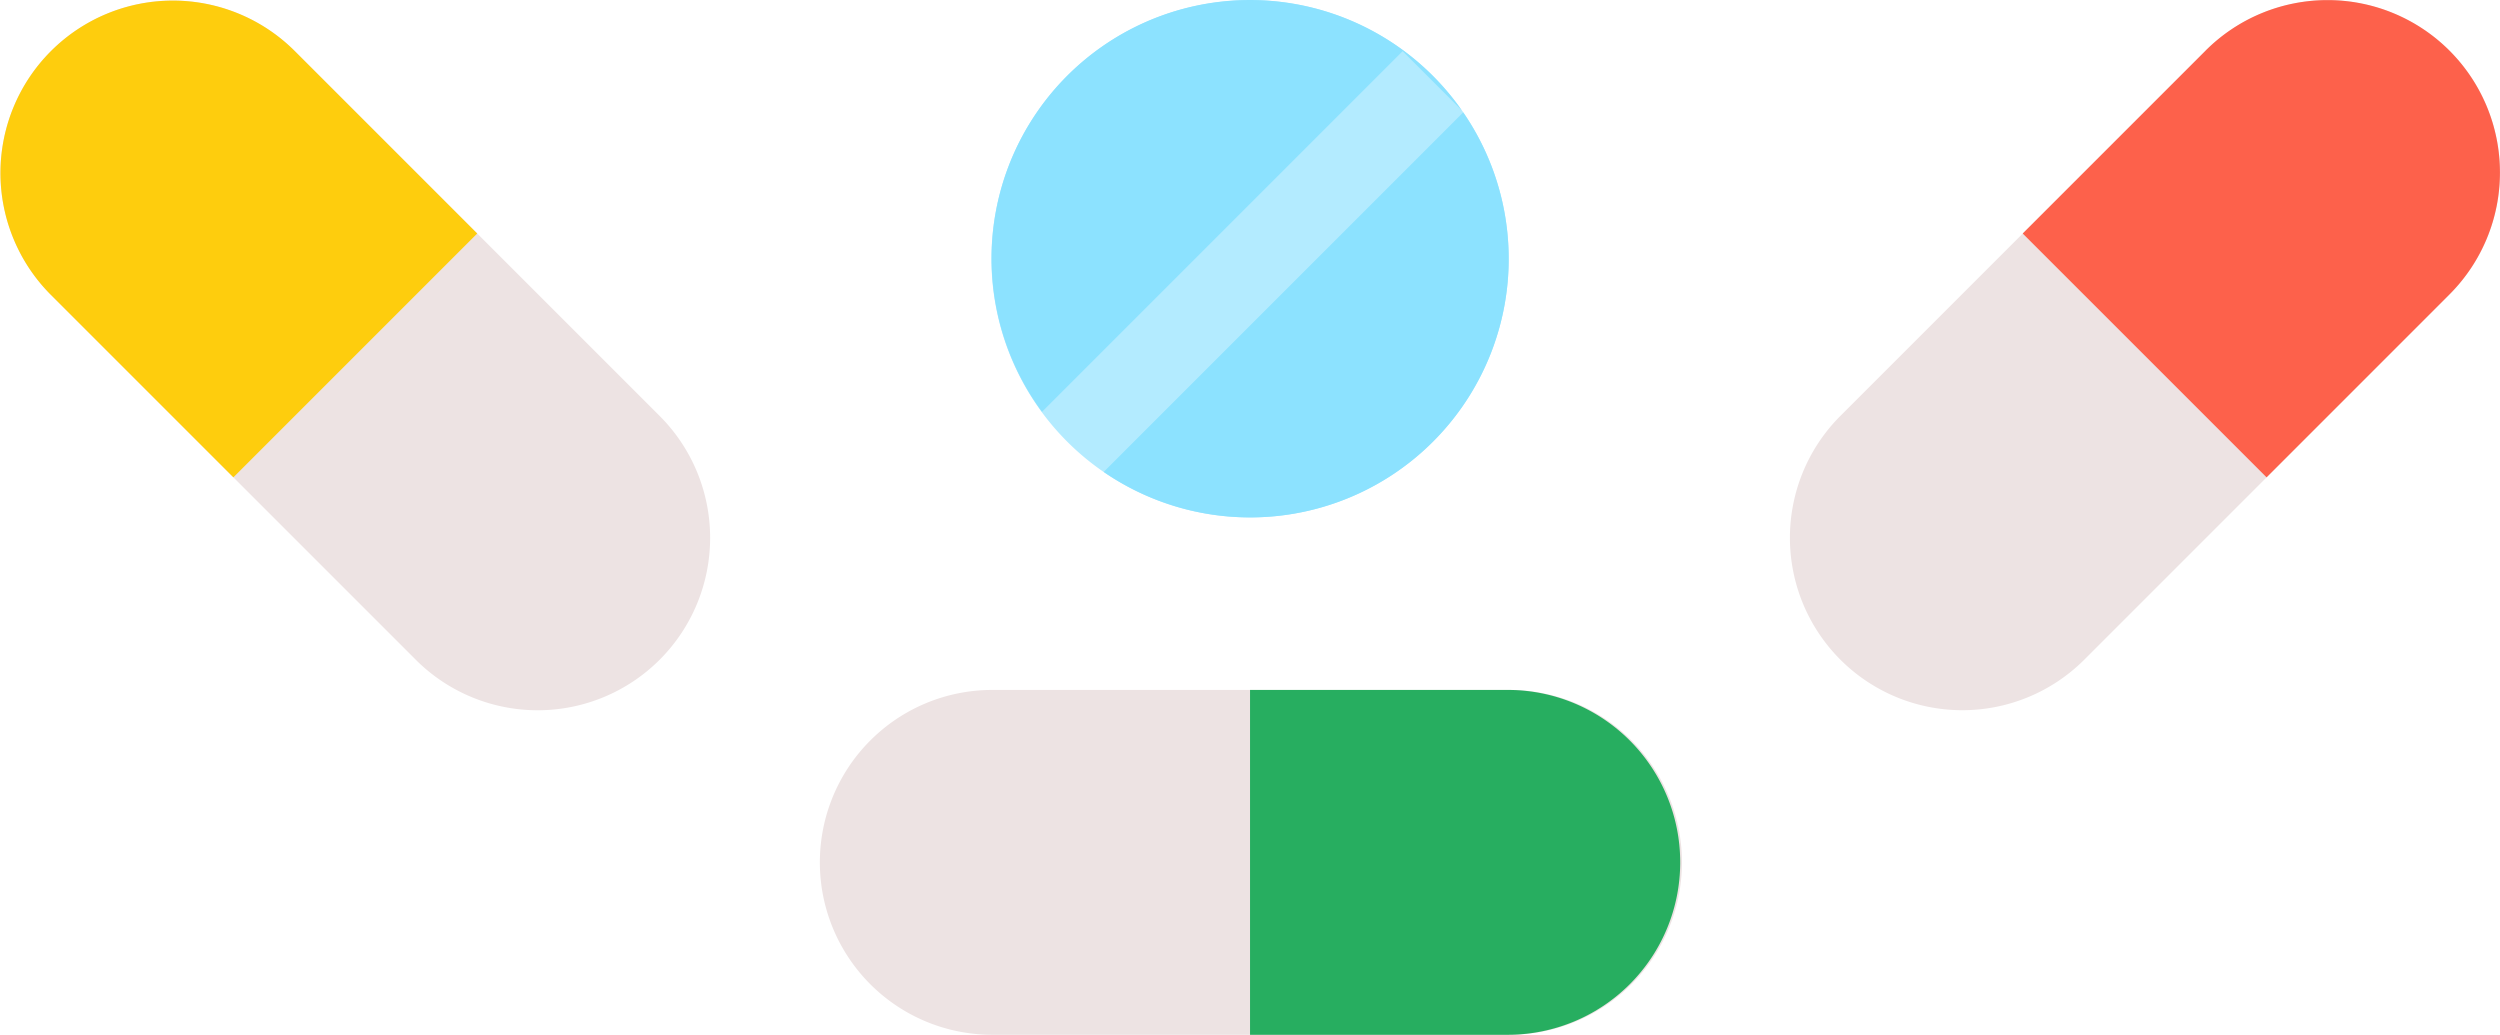 <svg xmlns="http://www.w3.org/2000/svg" width="550.846" height="228" viewBox="0 0 550.846 228">
  <g id="Group_421" data-name="Group 421" transform="translate(-0.266 -0.848)">
    <path id="Path_1728" data-name="Path 1728" d="M86.782,114.823A56.986,56.986,0,1,0,29.8,57.837,56.985,56.985,0,0,0,86.782,114.823Z" transform="translate(188.918 0.025)" fill="#b3ebff"/>
    <path id="Path_1730" data-name="Path 1730" d="M112.356,4.2,33.141,83.411A56.963,56.963,0,0,0,112.356,4.2Z" transform="translate(210.309 21.416)" fill="#8ce2ff"/>
    <path id="Path_1731" data-name="Path 1731" d="M120.378,12.125l13,13a56.937,56.937,0,0,0-93.27,65.33q.4.57.812,1.129Z" transform="translate(188.943 0)" fill="#8ce2ff"/>
    <path id="Path_1732" data-name="Path 1732" d="M176.622,21.4H62.65a37.991,37.991,0,0,0,0,75.981H176.622a37.991,37.991,0,1,0,0-75.981Z" transform="translate(156.058 131.468)" fill="#ede3e3"/>
    <path id="Path_1733" data-name="Path 1733" d="M94.486,21.4H37.5V97.38H94.486a37.991,37.991,0,0,0,0-75.981Z" transform="translate(238.197 131.468)" fill="#27ae60"/>
    <path id="Path_1734" data-name="Path 1734" d="M198.908,11.978a37.992,37.992,0,0,0-53.727,0L64.591,92.569a37.99,37.99,0,0,0,53.726,53.725l80.59-80.59A37.991,37.991,0,0,0,198.908,11.978Z" transform="translate(341.077 0.025)" fill="#ede3e3"/>
    <path id="Path_1735" data-name="Path 1735" d="M100.811,11.979,60.516,52.274,114.243,106l40.295-40.3a37.991,37.991,0,1,0-53.728-53.727Z" transform="translate(385.433 0.025)" fill="#fd614b"/>
    <path id="Path_1738" data-name="Path 1738" d="M145.71,92.569,65.12,11.979A37.991,37.991,0,0,0,11.393,65.706l80.59,80.59A37.991,37.991,0,0,0,145.71,92.569Z" transform="translate(0 0.025)" fill="#ede3e3"/>
    <path id="Path_1739" data-name="Path 1739" d="M11.393,65.706,51.688,106l53.727-53.727L65.12,11.979A37.991,37.991,0,0,0,11.393,65.706Z" transform="translate(0 0.025)" fill="#fecd0d"/>
  </g>
</svg>
